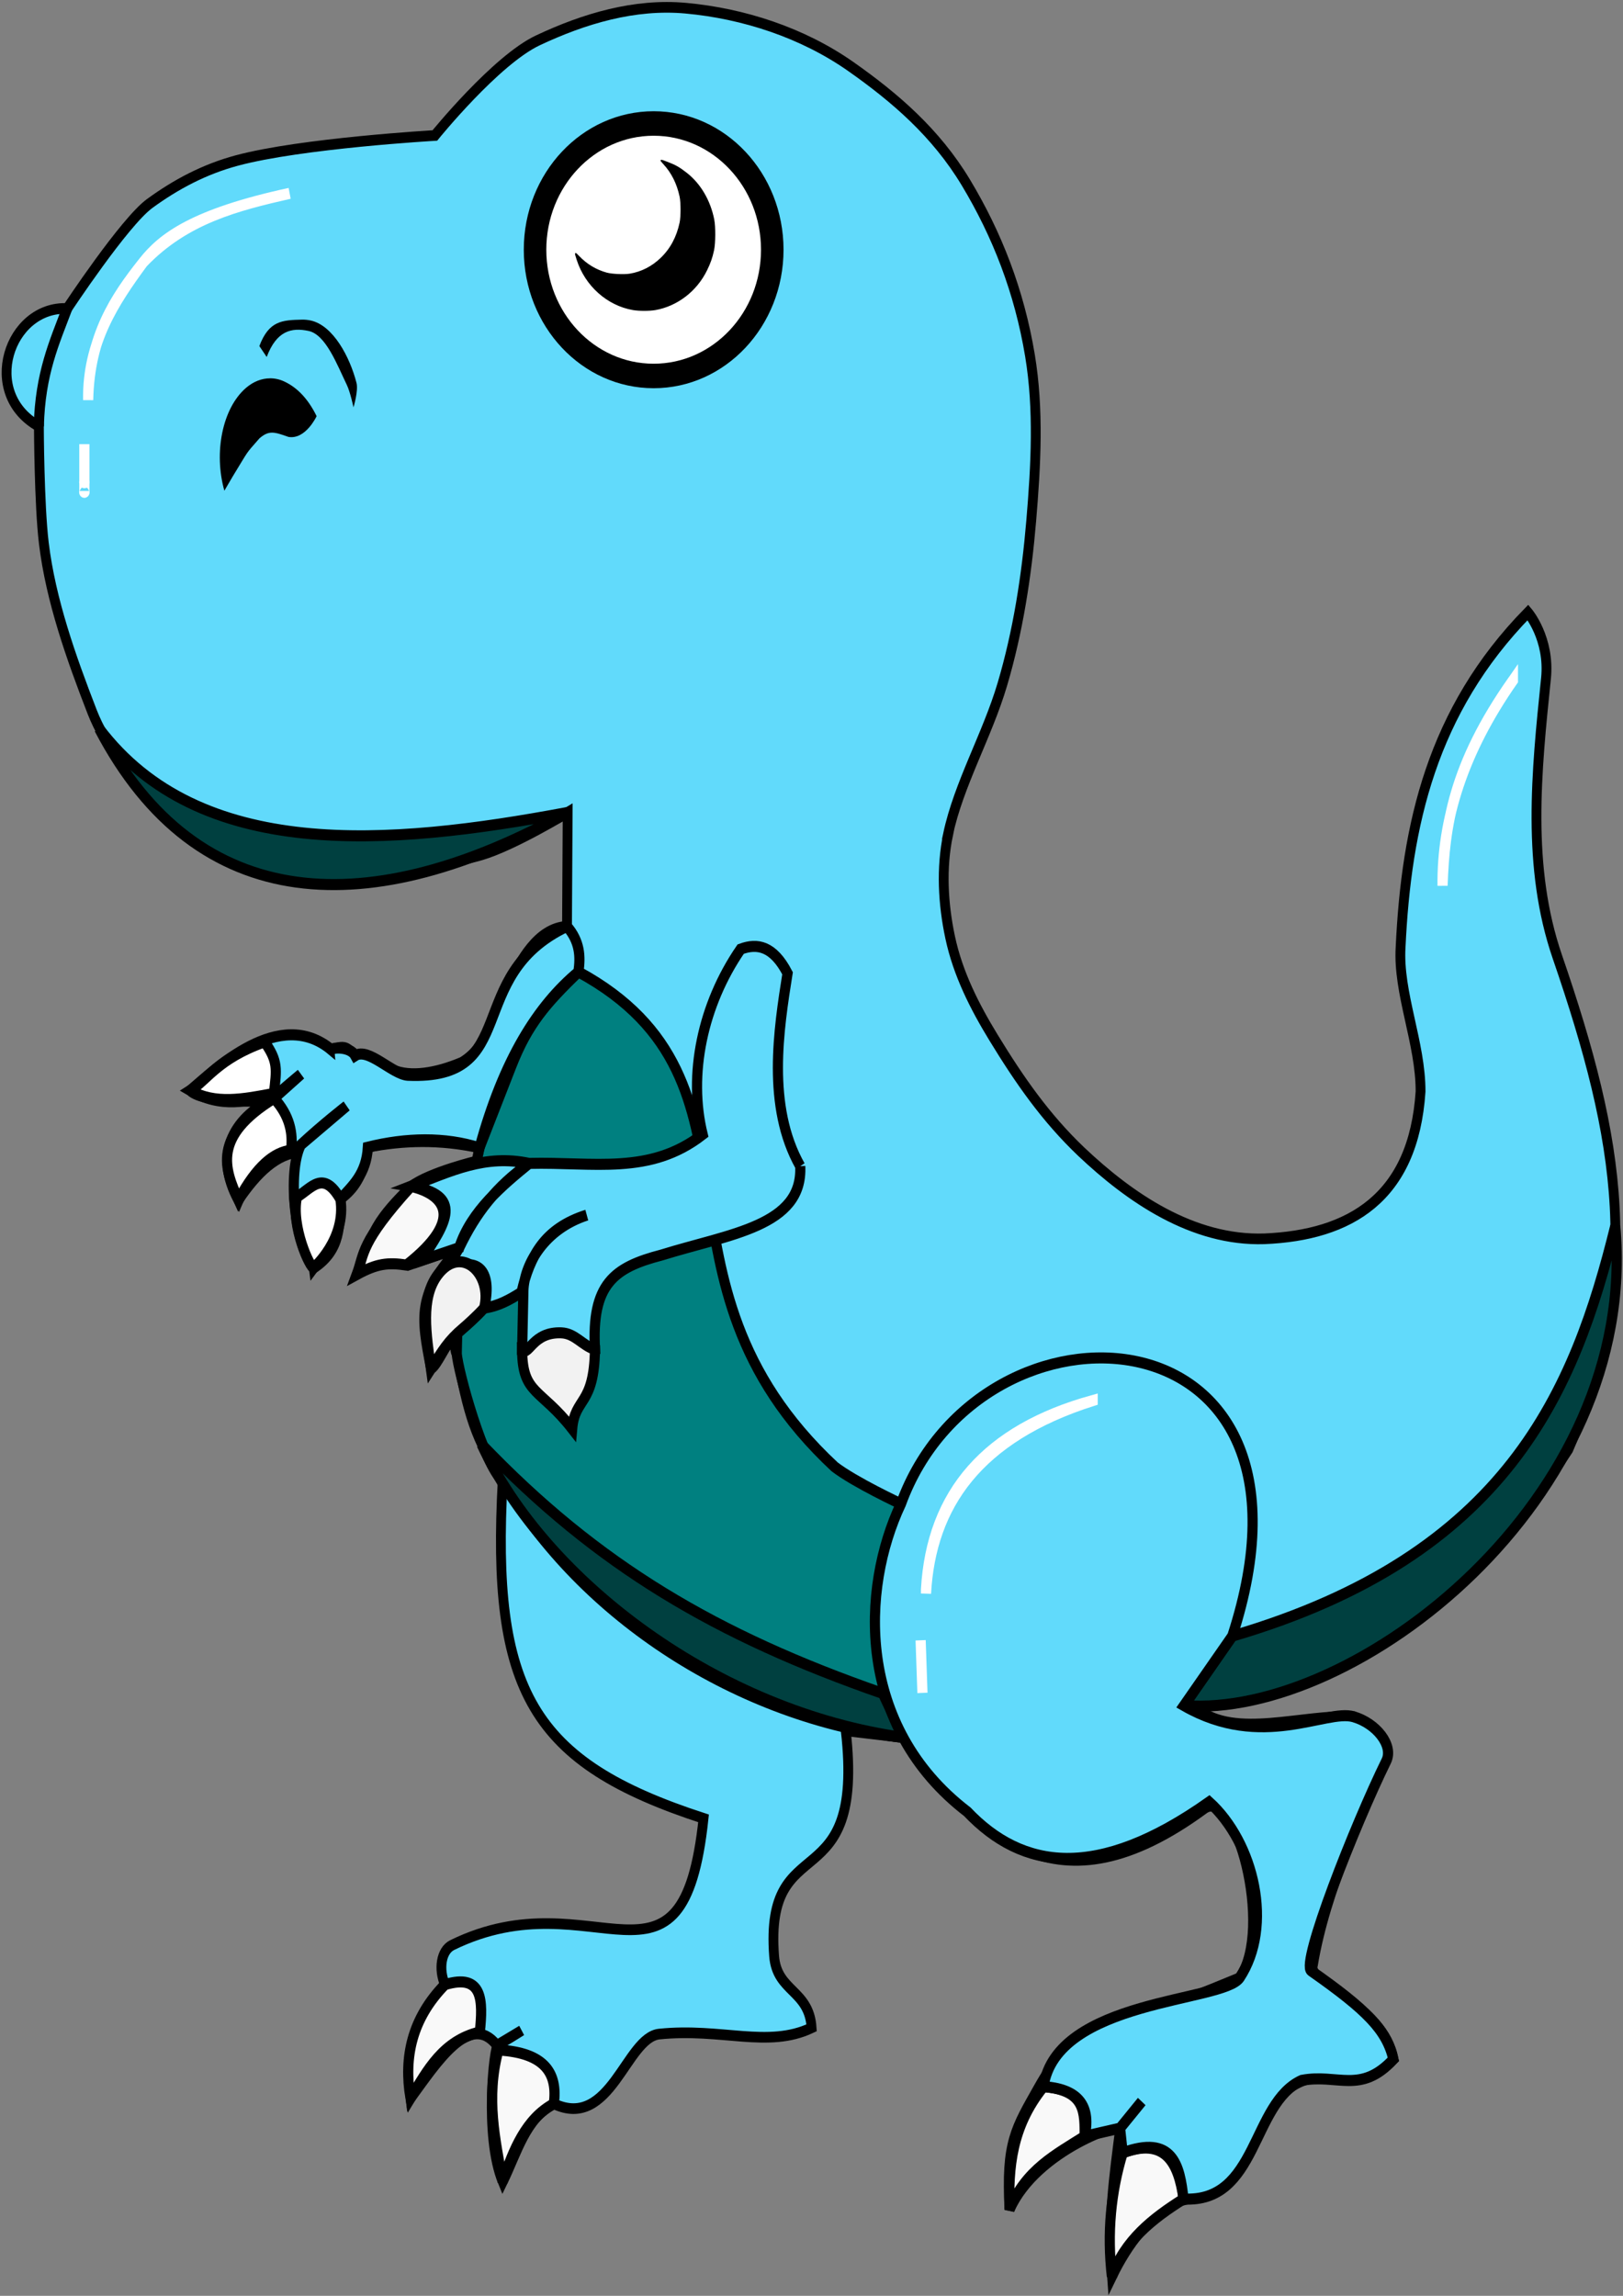<?xml version="1.0" encoding="UTF-8" standalone="no"?>
<!-- Created with Inkscape (http://www.inkscape.org/) -->

<svg
   xmlns:dc="http://purl.org/dc/elements/1.1/"
   xmlns:cc="http://creativecommons.org/ns#"
   xmlns:rdf="http://www.w3.org/1999/02/22-rdf-syntax-ns#"
   xmlns:svg="http://www.w3.org/2000/svg"
   xmlns="http://www.w3.org/2000/svg"
   xmlns:sodipodi="http://sodipodi.sourceforge.net/DTD/sodipodi-0.dtd"
   xmlns:inkscape="http://www.inkscape.org/namespaces/inkscape"
   width="210mm"
   height="297mm"
   viewBox="0 0 210 297"
   version="1.1"
   id="svg1038"
   inkscape:version="0.92.4 (5da689c313, 2019-01-14)"
   sodipodi:docname="dinofinal.svg">
  <rect x="0" y="0" width="210" height="297" fill="#808080" stroke="none"/>
  <defs
     id="defs1032" />
  <sodipodi:namedview
     id="base"
     pagecolor="#ffffff"
     bordercolor="#666666"
     borderopacity="1.0"
     inkscape:pageopacity="0.0"
     inkscape:pageshadow="2"
     inkscape:zoom="1.979899"
     inkscape:cx="512.44857"
     inkscape:cy="154.63849"
     inkscape:document-units="mm"
     inkscape:current-layer="g993"
     showgrid="false"
     inkscape:window-width="1360"
     inkscape:window-height="705"
     inkscape:window-x="-8"
     inkscape:window-y="-8"
     inkscape:window-maximized="1" />
  <g
     inkscape:label="Capa 1"
     inkscape:groupmode="layer"
     id="layer1">
    <g
       id="g993"
       transform="matrix(-4.957,0,0,5.39,193.546,-502.495)">
      <path
         sodipodi:nodetypes="cssssssscssccssssssccscsccccccccccccccccccccccscccccccscsccscscccccssccsccscsscccccsssc"
         inkscape:connector-curvature="0"
         id="path21"
         d="m 14.299,113.252 c -0.278,-1.204 -1.021,-2.371 -1.417,-3.598 -0.41,-1.272 -0.633,-2.601 -0.755,-3.932 -0.122,-1.334 -0.201,-2.662 0.033,-3.962 0.278,-1.539 0.857,-2.904 1.674,-4.153 0.783,-1.197 1.857,-2.042 3.003,-2.783 1.259,-0.813 2.802,-1.273 4.306,-1.4 1.336,-0.113 2.657,0.25 3.862,0.772 1.098,0.475 2.689,2.283 2.689,2.283 0,0 3.492,0.184 5.178,0.603 0.835,0.207 1.577,0.567 2.265,1.029 0.663,0.445 2.153,2.521 2.153,2.521 1.519,-0.062 2.28,2.037 0.74,2.828 0,0 -0.007,1.876 -0.129,2.803 -0.18,1.37 -0.712,2.747 -1.261,4.049 -0.335,0.793 -0.997,1.558 -1.65,2.202 -0.622,0.613 -1.684,0.894 -2.586,1.189 -0.972,0.319 -2.276,0.285 -3.568,0.302 -0.766,0.011 -1.682,-0.074 -2.36,-0.261 -0.85,-0.233 -2.248,-1.017 -2.248,-1.017 l 0.017,2.733 c 0.769,0.041 1.217,0.826 1.528,1.415 0.327,0.619 0.515,1.461 1.208,1.846 0.692,0.271 1.352,0.359 1.805,0.184 0.252,-0.097 0.514,-0.397 0.986,-0.341 0.194,-0.136 0.208,-0.292 0.621,-0.14 0.137,-0.108 0.367,-0.241 0.637,-0.283 1.25,0.032 2.117,0.538 3.045,1.26 -0.775,0.432 -1.545,0.274 -2.181,0.071 1.001,0.804 1.496,1.414 0.925,2.556 -0.484,-0.655 -1,-1.116 -1.609,-1.151 0.491,1.541 -0.29,2.267 -0.357,2.78 -0.675,-0.825 -0.688,-1.673 -0.695,-1.646 -0.345,-0.253 -0.584,-0.513 -0.717,-1.25 -0.915,-0.164 -1.874,-0.193 -2.913,0.017 l 0.053,0.311 c 0,0 1.242,0.272 1.736,0.614 0.511,0.466 1.285,1.176 1.059,1.854 -0.587,-0.456 -0.989,-0.462 -1.361,-0.394 l 0.045,0.326 -1.004,-0.314 c 1.107,1.105 1.01,1.634 0.738,2.908 -0.173,-0.096 -0.399,-0.635 -0.571,-0.727 -0.051,-0.027 -0.051,0.378 -0.102,0.354 -0.296,1.458 -0.489,2.074 -1.198,3.045 0.301,5.061 -0.755,6.772 -5.242,8.115 0.542,4.743 2.834,1.365 6.558,3.04 0.299,0.135 0.361,0.588 0.19,0.952 0.477,0.724 1.108,1.071 0.899,2.726 -0.686,-0.864 -1.544,-2.088 -2.244,-1.281 -0.07,-10e-4 -0.654,-0.346 -0.654,-0.346 l 0.614,0.339 c 0.106,0.016 0.368,2.201 -0.122,3.292 -0.371,-0.698 -0.603,-1.535 -1.336,-1.871 -1.484,0.641 -1.88,-1.592 -2.75,-1.674 -1.629,-0.154 -2.833,0.349 -3.976,-0.15 0.065,-0.916 0.908,-0.86 0.979,-1.724 0.259,-3.132 -2.378,-1.276 -1.871,-5.406 l -1.513,0.164 c -1.963,2.361 -3.982,4.314 -7.841,1.707 -0.81,-0.547 -1.82,2.85 -0.932,4.056 4.148,1.58 4.456,1.333 5.252,2.636 0.595,0.974 0.863,1.314 0.758,2.93 -0.716,-1.467 -3.044,-2.138 -2.887,-1.954 l -0.565,-0.639 c 0,0 0.547,0.54 0.565,0.639 0.16,1.177 0.328,2.188 0.215,3.558 -0.409,-0.779 -1.004,-1.502 -1.707,-1.786 -0.31,-0.125 -0.99,-0.101 -1.151,-0.406 -2.248,-4.256 -2.988,-1.633 -4.492,-3.02 0.264,-1.318 2.262,-1.79 2.105,-2.262 -0.32,-1.802 -1.378,-3.871 -1.841,-4.791 -0.262,-0.52 0.149,-0.92 0.775,-1.169 1.338,-0.062 3.092,0.539 4.079,-0.183 0,0 -4.218,-1.209 -5.92,-2.286 -1.466,-0.927 -2.736,-2.509 -3.758,-3.942 -1.958,-4.184 -1.368,-7.409 0.284,-11.827 0.805,-2.154 0.549,-4.431 0.297,-6.682 -0.107,-0.96 0.471,-1.584 0.471,-1.584 2.512,2.362 3.175,5.112 3.324,8.035 0.073,1.099 -0.525,2.297 -0.521,3.464 0.183,2.559 1.85,3.449 4.076,3.535 1.873,0.056 3.516,-0.991 4.781,-2.091 0.927,-0.812 1.607,-1.71 2.288,-2.736 0.496,-0.747 0.93,-1.532 1.133,-2.405 0.187,-0.804 0.239,-1.672 0.053,-2.476 z"
         style="fill:#61DAFB;stroke:#000000;stroke-width:0.256;stroke-linecap:butt;stroke-linejoin:miter;stroke-miterlimit:4;stroke-dasharray:none;stroke-opacity:1" />
      <ellipse
         ry="3.03"
         rx="3.096"
         cy="99.221"
         cx="21.983"
         id="path831"
         style="fill:#ffffff;stroke:#000000;stroke-width:0.588;stroke-miterlimit:4;stroke-dasharray:none;stroke-opacity:1" />
      <path
         inkscape:connector-curvature="0"
         id="path865"
         d="m 21.786,97.076 c -0.014,-0.004 -0.067,0.014 -0.171,0.051 -0.203,0.072 -0.301,0.123 -0.488,0.257 -0.36,0.258 -0.614,0.656 -0.713,1.112 -0.038,0.173 -0.035,0.569 0.005,0.738 0.043,0.182 0.09,0.305 0.182,0.477 0.264,0.497 0.766,0.852 1.337,0.946 0.152,0.025 0.427,0.025 0.584,0 0.669,-0.107 1.239,-0.575 1.457,-1.195 0.064,-0.184 0.064,-0.184 -0.041,-0.083 -0.207,0.199 -0.45,0.333 -0.73,0.404 -0.135,0.034 -0.452,0.047 -0.602,0.025 -0.304,-0.045 -0.584,-0.177 -0.816,-0.383 -0.252,-0.223 -0.417,-0.507 -0.497,-0.853 -0.033,-0.142 -0.033,-0.485 0,-0.627 0.072,-0.313 0.217,-0.579 0.43,-0.789 0.052,-0.052 0.077,-0.078 0.064,-0.081 z"
         style="fill:#000000;stroke:#000000;stroke-width:0.025;stroke-miterlimit:4;stroke-dasharray:none;stroke-opacity:1" />
      <path
         sodipodi:nodetypes="cccccc"
         inkscape:connector-curvature="0"
         id="path902"
         d="m 31.485,97.868 c 2.506,0.5 3.326,1.072 3.826,1.659 0.757,0.946 1.456,1.923 1.433,3.302 v 0 c -0.036,-1.542 -0.702,-2.454 -1.433,-3.302 -1.105,-1.063 -2.462,-1.373 -3.826,-1.659 z"
         style="fill:none;stroke:#ffffff;stroke-width:0.265px;stroke-linecap:butt;stroke-linejoin:miter;stroke-opacity:1" />
      <path
         inkscape:connector-curvature="0"
         id="path904"
         d="m 36.843,103.887 c 0,0.088 0,0.176 0,0.265 0,0.165 0,0.331 0,0.496 0,0.044 0,0.088 0,0.132 0,0.011 0.011,0.033 0,0.033 -0.011,0 0,-0.044 0,-0.033 0,0.055 0,0.11 0,0.165 0,0.022 0,0.044 0,0.066 0,0.011 0.011,0.033 0,0.033 -0.011,0 0,-0.022 0,-0.033"
         style="fill:none;stroke:#ffffff;stroke-width:0.265px;stroke-linecap:butt;stroke-linejoin:miter;stroke-opacity:1" />
      <path
         sodipodi:nodetypes="sccccccccs"
         inkscape:connector-curvature="0"
         id="path908"
         transform="scale(0.265)"
         d="m 120.744,386.064 c -0.486,-0.002 -0.969,0.098 -1.424,0.297 -1.212,0.53 -2.286,1.488 -3.168,3.133 v 0 c 0,0 1.088,2.15 2.779,1.877 1.41,-0.461 1.918,-0.608 2.852,0.131 1.461,1.54 0.942,0.912 2.621,3.432 l 0.836,1.311 c 1.055,-3.438 0.206,-7.464 -2.133,-9.314 -0.731,-0.578 -1.553,-0.863 -2.363,-0.865 z"
         style="color:#000000;font-style:normal;font-variant:normal;font-weight:normal;font-stretch:normal;font-size:medium;line-height:normal;font-family:sans-serif;font-variant-ligatures:normal;font-variant-position:normal;font-variant-caps:normal;font-variant-numeric:normal;font-variant-alternates:normal;font-feature-settings:normal;text-indent:0;text-align:start;text-decoration:none;text-decoration-line:none;text-decoration-style:solid;text-decoration-color:#000000;letter-spacing:normal;word-spacing:normal;text-transform:none;writing-mode:lr-tb;direction:ltr;text-orientation:mixed;dominant-baseline:auto;baseline-shift:baseline;text-anchor:start;white-space:normal;shape-padding:0;clip-rule:nonzero;display:inline;overflow:visible;visibility:visible;opacity:1;isolation:auto;mix-blend-mode:normal;color-interpolation:sRGB;color-interpolation-filters:linearRGB;solid-color:#000000;solid-opacity:1;vector-effect:none;fill:#000000;fill-opacity:1;fill-rule:nonzero;stroke:none;stroke-width:0.968;stroke-linecap:butt;stroke-linejoin:miter;stroke-miterlimit:4;stroke-dasharray:none;stroke-dashoffset:0;stroke-opacity:1;color-rendering:auto;image-rendering:auto;shape-rendering:auto;text-rendering:auto;enable-background:accumulate" />
      <path
         sodipodi:nodetypes="ccscsccccc"
         inkscape:connector-curvature="0"
         id="path916"
         transform="scale(0.265)"
         d="m 117.59,380.752 c -0.275,-0.008 -0.554,0.019 -0.834,0.072 -2.24,0.439 -3.883,3.328 -4.531,5.654 -0.2,0.717 0.295,2.215 0.295,2.215 0,0 0.325,-1.402 0.657,-2.031 0.958,-1.82 2.067,-4.554 3.766,-4.887 1.699,-0.333 3.156,-0.008 4.127,2.357 l 0.723,-0.988 c -0.95,-2.316 -2.274,-2.35 -4.201,-2.393 z"
         style="color:#000000;font-style:normal;font-variant:normal;font-weight:normal;font-stretch:normal;font-size:medium;line-height:normal;font-family:sans-serif;font-variant-ligatures:normal;font-variant-position:normal;font-variant-caps:normal;font-variant-numeric:normal;font-variant-alternates:normal;font-feature-settings:normal;text-indent:0;text-align:start;text-decoration:none;text-decoration-line:none;text-decoration-style:solid;text-decoration-color:#000000;letter-spacing:normal;word-spacing:normal;text-transform:none;writing-mode:lr-tb;direction:ltr;text-orientation:mixed;dominant-baseline:auto;baseline-shift:baseline;text-anchor:start;white-space:normal;shape-padding:0;clip-rule:nonzero;display:inline;overflow:visible;visibility:visible;opacity:1;isolation:auto;mix-blend-mode:normal;color-interpolation:sRGB;color-interpolation-filters:linearRGB;solid-color:#000000;solid-opacity:1;vector-effect:none;fill:#000000;fill-opacity:1;fill-rule:nonzero;stroke:none;stroke-width:0.968;stroke-linecap:butt;stroke-linejoin:miter;stroke-miterlimit:4;stroke-dasharray:none;stroke-dashoffset:0;stroke-opacity:1;color-rendering:auto;image-rendering:auto;shape-rendering:auto;text-rendering:auto;enable-background:accumulate" />
      <path
         sodipodi:nodetypes="cccc"
         inkscape:connector-curvature="0"
         id="path923"
         d="m -0.446,109.559 c 1.3,1.711 1.858,3.349 1.836,4.928 v -0.017 c -0.055,-1.398 -0.261,-2.862 -1.836,-4.911 z"
         style="fill:none;stroke:#ffffff;stroke-width:0.265px;stroke-linecap:butt;stroke-linejoin:miter;stroke-opacity:1" />
      <path
         sodipodi:nodetypes="ccccsccccc"
         inkscape:connector-curvature="0"
         id="path927"
         d="m 15.458,134.931 c 1.128,-1.873 0.686,-3.962 0.07,-5.609 0,0 1.201,-0.515 1.731,-0.889 5.257,-4.505 1.367,-9.22 6.688,-11.88 0.842,0.756 1.317,1.237 1.754,2.268 l 0.829,1.954 0.528,2.397 0.065,2.536 c -0.024,0.415 -0.721,2.718 -1.198,3.045 -2.066,3.273 -6.162,5.714 -10.467,6.177 z"
         style="fill:#008080;stroke:#000000;stroke-width:0.265px;stroke-linecap:butt;stroke-linejoin:miter;stroke-opacity:1" />
      <path
         sodipodi:nodetypes="ccccccccccccccccccccsccc"
         inkscape:connector-curvature="0"
         id="path925"
         d="m 18.157,121.217 c 0.883,-1.438 0.56,-3.299 0.331,-4.63 0.372,-0.658 0.789,-0.729 1.223,-0.58 0.998,1.337 1.377,3.01 0.993,4.449 1.377,0.984 2.831,0.656 4.531,0.694 1.146,-0.223 2.021,0.174 3.084,0.55 -1.376,0.219 -0.944,0.854 -0.258,1.786 v 0 l -1.004,-0.314 c -0.301,-0.87 -1.151,-1.517 -1.823,-2.022 0.865,0.562 1.385,1.183 1.823,2.022 v 0 0 0 l 0.36,0.558 c -0.929,-0.414 -1.218,0.07 -1.009,0.893 -0.37,-0.048 -0.661,-0.197 -0.976,-0.38 -0.217,-0.874 -0.604,-1.532 -1.703,-1.852 1.101,0.329 1.628,1.185 1.654,1.802 l 0.033,1.455 c -0.387,0.124 -0.618,-0.336 -0.992,-0.364 -0.399,-0.029 -0.514,0.41 -0.91,0.331 0.095,-1.565 -0.49,-1.968 -1.736,-2.265 -1.78,-0.51 -3.698,-0.691 -3.621,-2.133"
         style="fill:#61DAFB;stroke:#000000;stroke-width:0.265px;stroke-linecap:butt;stroke-linejoin:miter;stroke-opacity:1" />
      <path
         sodipodi:nodetypes="cccc"
         inkscape:connector-curvature="0"
         id="path929"
         d="m 16.008,133.87 c 4.335,-1.386 7.439,-3.065 10.465,-5.975 -1.679,3.317 -6.185,6.421 -11.015,7.036 l 0.585,-1.143"
         style="fill:#004040;fill-opacity:1;stroke:#000000;stroke-width:0.265px;stroke-linecap:butt;stroke-linejoin:miter;stroke-opacity:1" />
      <path
         sodipodi:nodetypes="cccsc"
         inkscape:connector-curvature="0"
         id="path931"
         d="m 23.515,125.616 c 0.023,1.36 0.523,1.14 0.595,1.902 0.822,-0.97 1.293,-0.822 1.306,-1.869 -0.194,0.092 -0.291,-0.459 -1.024,-0.432 -0.362,0.013 -0.547,0.304 -0.877,0.398 z"
         style="fill:#f2f2f2;stroke:#000000;stroke-width:0.265px;stroke-linecap:butt;stroke-linejoin:miter;stroke-opacity:1" />
      <path
         sodipodi:nodetypes="cscsc"
         inkscape:connector-curvature="0"
         id="path933"
         d="m 26.409,124.624 c 0.203,0.206 0.47,0.423 0.55,0.485 0.396,0.308 0.53,0.529 0.837,0.972 0.12,-0.819 0.283,-1.696 -0.18,-2.259 -0.618,-0.751 -1.435,-0.006 -1.207,0.802 z"
         style="fill:#f2f2f2;stroke:#000000;stroke-width:0.265px;stroke-linecap:butt;stroke-linejoin:miter;stroke-opacity:1" />
      <path
         sodipodi:nodetypes="cccc"
         inkscape:connector-curvature="0"
         id="path935"
         d="m 28.319,121.701 c -0.889,0.188 -1.409,0.789 0.114,1.889 0.485,-0.066 0.772,-0.039 1.301,0.228 -0.206,-0.507 -0.078,-0.756 -1.416,-2.117 z"
         style="fill:#f9f9f9;stroke:#000000;stroke-width:0.265px;stroke-linecap:butt;stroke-linejoin:miter;stroke-opacity:1" />
      <path
         sodipodi:nodetypes="ccccccccccsscccccccc"
         inkscape:connector-curvature="0"
         id="path937"
         d="m 23.947,116.553 c -0.058,-0.364 -0.044,-0.728 0.299,-1.092 2.73,1.195 1.17,3.694 4.157,3.574 0.406,-0.029 1.031,-0.674 1.37,-0.471 0.134,-0.228 0.613,-0.2 0.621,-0.14 1.363,-1.053 3.062,0.492 3.682,0.976 -0.34,0.325 -2.185,0.284 -2.185,0.187 l -0.701,-0.577 c 0,0 0.793,0.605 0.701,0.577 1.12,0.497 1.554,1.382 0.929,2.441 -0.145,-0.321 -0.724,-1.064 -1.541,-1.249 -0.036,-0.008 -0.057,-0.048 -0.084,-0.071 -0.562,-0.483 -1.196,-0.935 -1.196,-0.935 l 1.196,0.935 c 0.352,0.652 0.164,2.393 -0.341,2.949 -0.723,-0.443 -0.663,-1.03 -0.695,-1.646 -0.311,-0.328 -0.674,-0.594 -0.717,-1.25 -0.993,-0.227 -2.011,-0.249 -2.913,0.017 -0.625,-2.116 -1.522,-3.414 -2.582,-4.223 z"
         style="fill:#61DAFB;stroke:#000000;stroke-width:0.265px;stroke-linecap:butt;stroke-linejoin:miter;stroke-opacity:1" />
      <path
         sodipodi:nodetypes="ccccc"
         inkscape:connector-curvature="0"
         id="path939"
         d="m 31.896,119.471 c -0.075,-0.587 -0.113,-0.771 0.243,-1.238 1.207,0.39 1.515,0.926 1.938,1.167 -0.639,0.343 -1.388,0.211 -2.181,0.071 z"
         style="fill:#ffffff;stroke:#000000;stroke-width:0.265px;stroke-linecap:butt;stroke-linejoin:miter;stroke-opacity:1" />
      <path
         sodipodi:nodetypes="cccc"
         inkscape:connector-curvature="0"
         id="path941"
         d="m 31.448,120.833 c -0.057,-0.415 0.034,-0.831 0.443,-1.246 1.609,0.913 1.305,1.68 0.929,2.441 -0.474,-0.813 -0.929,-1.144 -1.372,-1.194 z"
         style="fill:#ffffff;stroke:#000000;stroke-width:0.265px;stroke-linecap:butt;stroke-linejoin:miter;stroke-opacity:1" />
      <path
         sodipodi:nodetypes="ccccc"
         inkscape:connector-curvature="0"
         id="path943"
         d="m 30.16,122.009 c 0.444,-0.713 0.748,-0.271 1.134,-0.051 0.165,0.699 -0.353,1.728 -0.44,1.697 0,0 -0.854,-0.685 -0.695,-1.646 z"
         style="fill:#ffffff;stroke:#000000;stroke-width:0.265px;stroke-linecap:butt;stroke-linejoin:miter;stroke-opacity:1" />
      <path
         sodipodi:nodetypes="cccc"
         inkscape:connector-curvature="0"
         id="path945"
         d="m 24.589,143.721 c -0.103,-0.711 0.205,-1.226 1.446,-1.291 0.339,1.172 0.075,2.155 -0.109,3.162 -0.283,-0.775 -0.608,-1.51 -1.336,-1.871 z"
         style="fill:#f9f9f9;stroke:#000000;stroke-width:0.265px;stroke-linecap:butt;stroke-linejoin:miter;stroke-opacity:1" />
      <path
         sodipodi:nodetypes="cccc"
         inkscape:connector-curvature="0"
         id="path947"
         d="m 26.52,141.997 c -0.082,-0.743 -0.093,-1.419 0.912,-1.136 0.865,0.816 1.077,1.739 0.899,2.726 -0.442,-0.673 -0.847,-1.378 -1.811,-1.59 z"
         style="fill:#f9f9f9;stroke:#000000;stroke-width:0.265px;stroke-linecap:butt;stroke-linejoin:miter;stroke-opacity:1" />
      <path
         sodipodi:nodetypes="cccc"
         inkscape:connector-curvature="0"
         id="path949"
         d="m 10.732,144.501 c 0.005,-0.546 -0.044,-1.116 1.075,-1.191 0.839,0.956 0.92,1.95 0.888,2.95 -0.413,-0.949 -1.211,-1.319 -1.963,-1.759 z"
         style="fill:#f9f9f9;stroke:#000000;stroke-width:0.265px;stroke-linecap:butt;stroke-linejoin:miter;stroke-opacity:1" />
      <path
         sodipodi:nodetypes="cccc"
         inkscape:connector-curvature="0"
         id="path951"
         d="m 8.152,146.006 c 0.132,-0.893 0.492,-1.486 1.587,-1.108 0.312,0.945 0.412,1.933 0.283,2.966 -0.329,-0.86 -1.061,-1.39 -1.87,-1.858 z"
         style="fill:#f9f9f9;stroke:#000000;stroke-width:0.265px;stroke-linecap:butt;stroke-linejoin:miter;stroke-opacity:1" />
      <path
         sodipodi:nodetypes="cccc"
         inkscape:connector-curvature="0"
         id="path953"
         d="m -3.117,122.658 c 1.058,3.942 2.799,7.9 9.996,9.838 l 1.259,1.667 c -4.447,0.32 -11.897,-4.937 -11.255,-11.505 z"
         style="fill:#004040;fill-opacity:1;stroke:#000000;stroke-width:0.265px;stroke-linecap:butt;stroke-linejoin:miter;stroke-opacity:1" />
      <path
         sodipodi:nodetypes="ccccscccccccccssscc"
         inkscape:connector-curvature="0"
         id="path959"
         d="m 6.879,132.495 c -2.84,-8.028 6.551,-8.47 8.649,-3.174 1.049,2.046 1.17,5.343 -1.731,7.39 -1.439,1.39 -3.379,1.675 -6.314,-0.234 -1.18,0.981 -1.683,2.984 -0.798,4.216 0.421,0.586 4.786,0.513 5.122,2.616 -0.825,0.052 -1.263,0.39 -1.075,1.191 l -0.924,-0.195 -0.565,-0.639 0.565,0.639 -0.068,0.592 c -1.308,-0.437 -1.493,0.288 -1.587,1.108 -1.944,0.104 -1.772,-2.299 -3.087,-2.847 -0.94,-0.165 -1.536,0.344 -2.392,-0.506 0.18,-0.706 0.693,-1.183 2.145,-2.121 0.282,-0.182 -1.139,-3.502 -1.959,-5.037 -0.198,-0.372 0.255,-0.903 0.853,-1.063 0.716,-0.192 2.385,0.809 4.427,-0.267 z"
         style="fill:#61DAFB;stroke:#000000;stroke-width:0.265px;stroke-linecap:butt;stroke-linejoin:miter;stroke-opacity:1" />
      <path
         sodipodi:nodetypes="cccc"
         inkscape:connector-curvature="0"
         id="path955"
         d="m 10.524,126.843 c 2.991,0.874 4.225,2.511 4.35,4.63 v -0.093 c -0.141,-2.322 -1.589,-3.836 -4.35,-4.537 z"
         style="fill:none;stroke:#ffffff;stroke-width:0.265px;stroke-linecap:butt;stroke-linejoin:miter;stroke-opacity:1" />
      <path
         inkscape:connector-curvature="0"
         id="path957"
         d="m 15.014,132.596 -0.047,1.263"
         style="fill:none;stroke:#ffffff;stroke-width:0.265px;stroke-linecap:butt;stroke-linejoin:miter;stroke-opacity:1" />
      <path
         sodipodi:nodetypes="ccc"
         inkscape:connector-curvature="0"
         id="path961"
         d="m 24.23,112.728 c 5.127,2.612 9.652,2.516 12.225,-2.011 -2.624,3.187 -7.53,2.82 -12.225,2.011 z"
         style="fill:#004040;fill-opacity:1;stroke:#000000;stroke-width:0.265px;stroke-linecap:butt;stroke-linejoin:miter;stroke-opacity:1" />
      <path
         sodipodi:nodetypes="cc"
         inkscape:connector-curvature="0"
         id="path963"
         d="m 37.292,100.632 c 0.331,0.81 0.705,1.552 0.74,2.828"
         style="fill:none;stroke:#000000;stroke-width:0.265px;stroke-linecap:butt;stroke-linejoin:miter;stroke-opacity:1" />
    </g>
  </g>
</svg>

